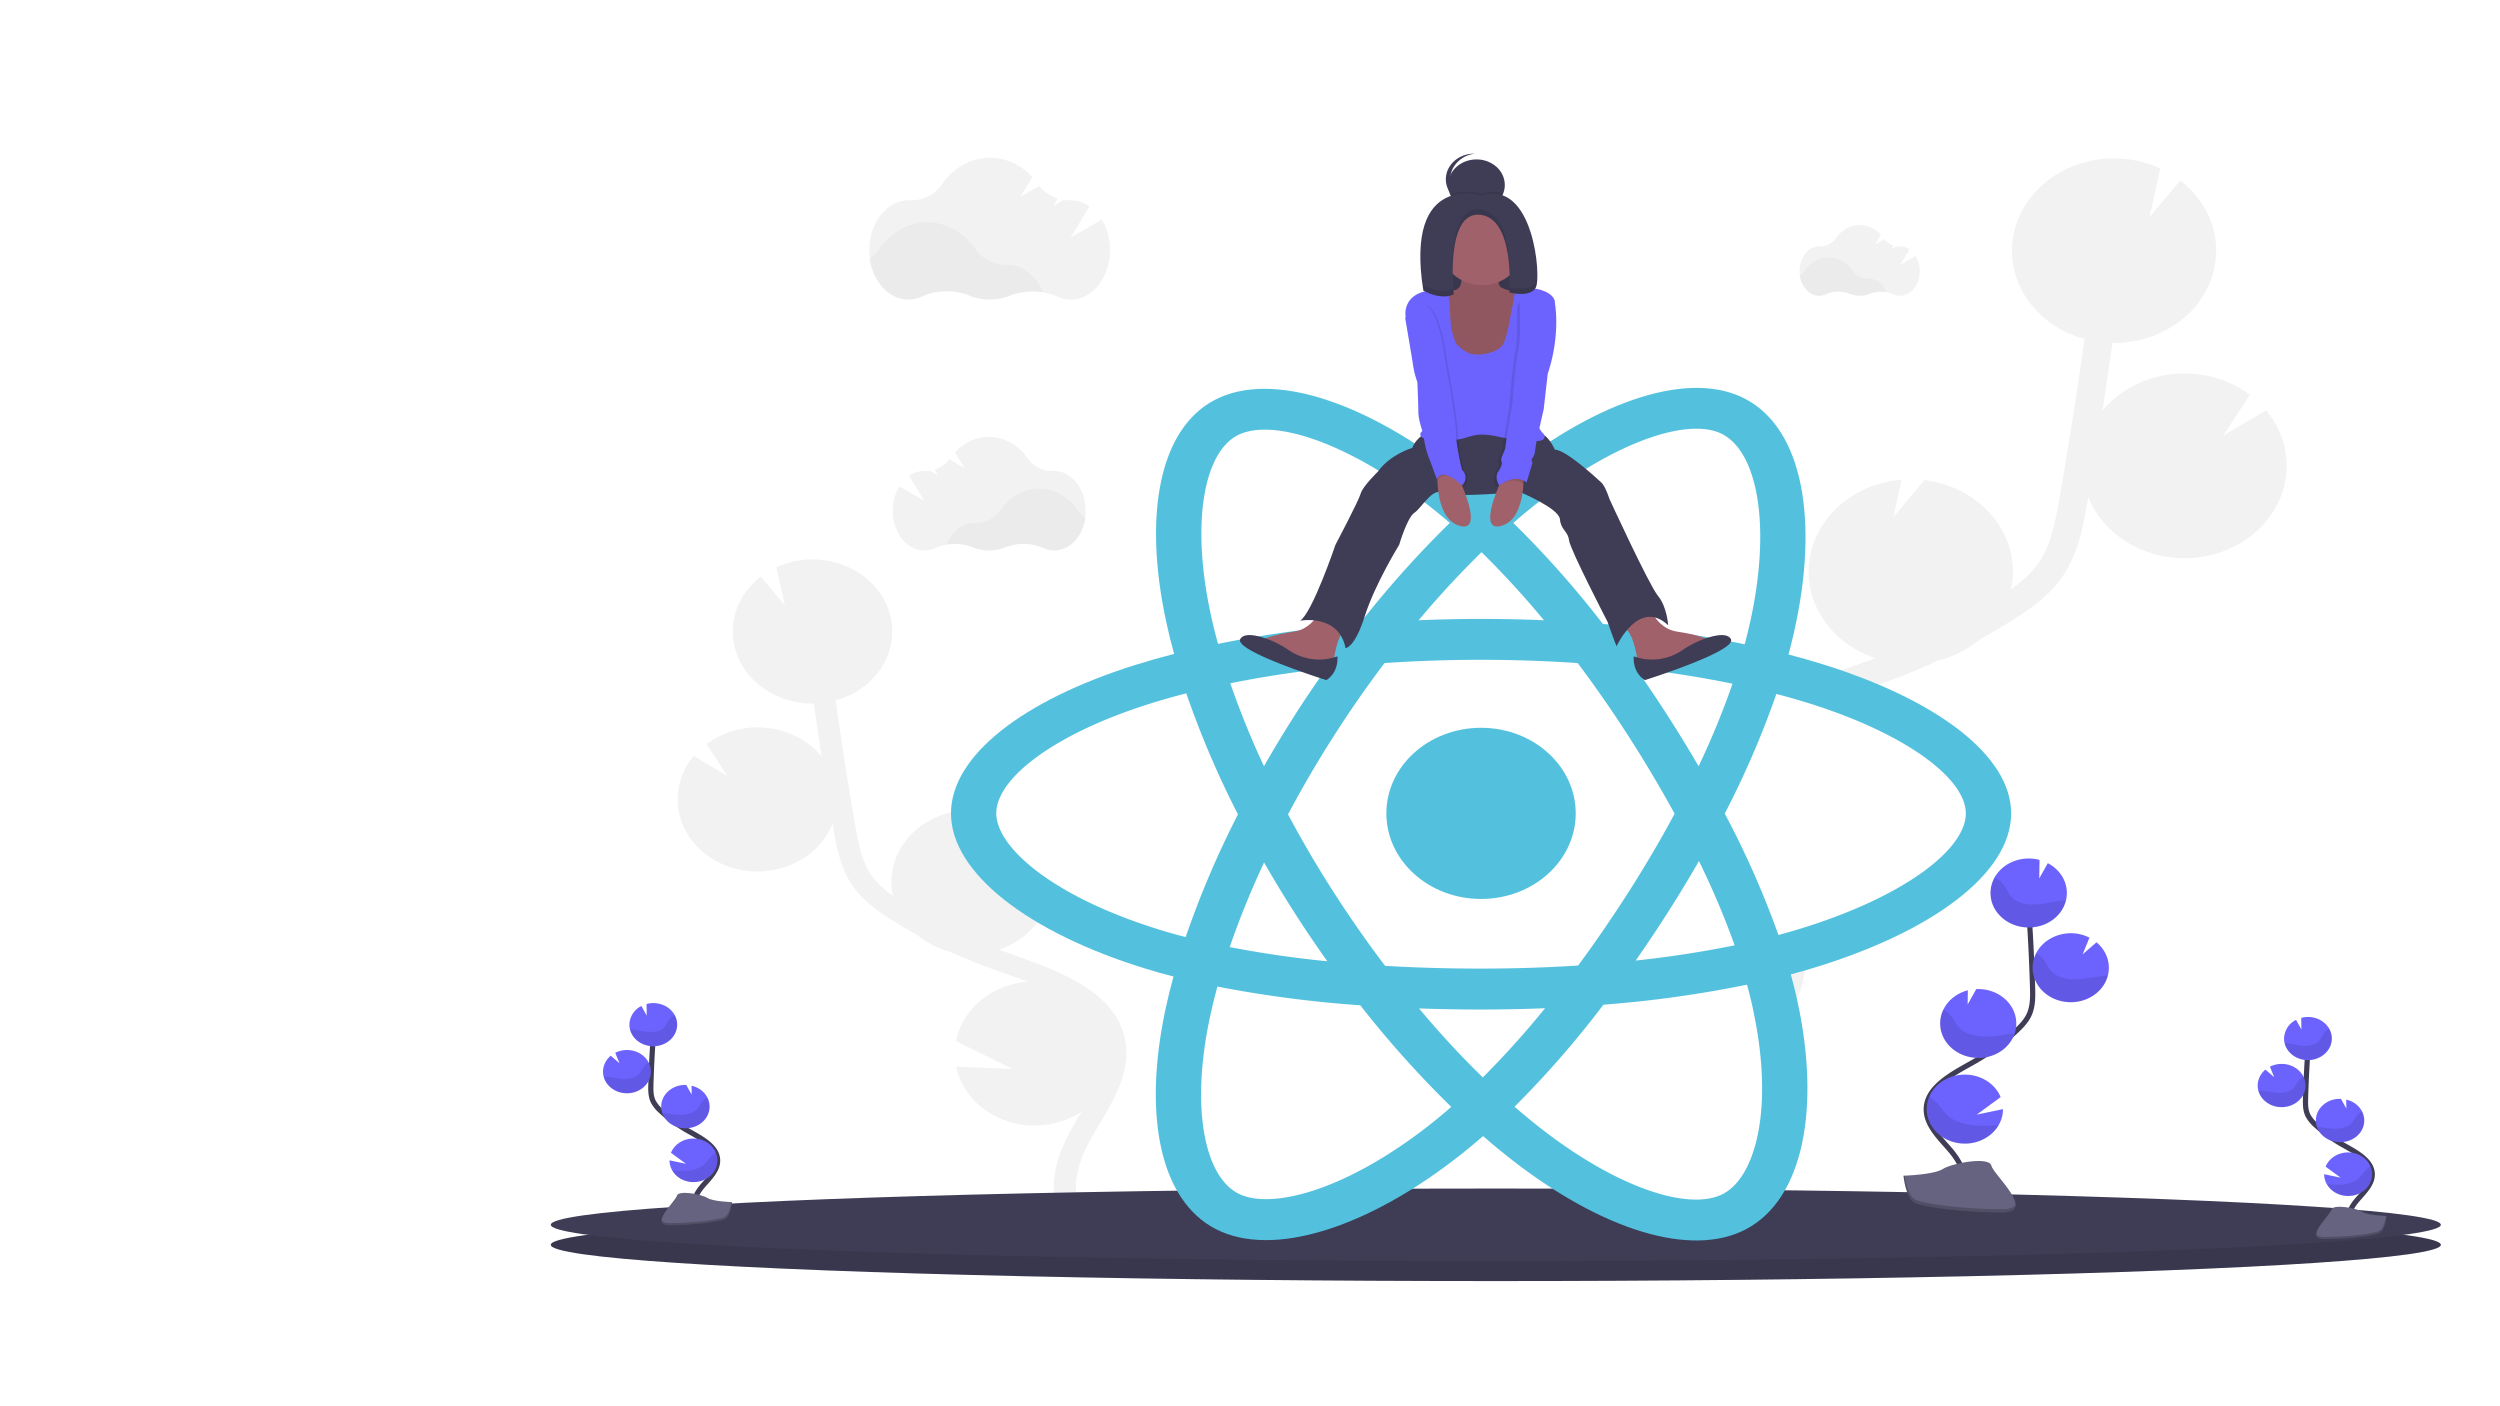 <svg xmlns="http://www.w3.org/2000/svg" xmlns:xlink="http://www.w3.org/1999/xlink" width="1920" height="1080" viewBox="0 0 1920 1080"><rect x="0" y="0" width="1920" height="1080" fill="#333333" stroke="none"/><defs><clipPath id="b"><rect width="1920" height="1080"/></clipPath></defs><g id="a" clip-path="url(#b)"><rect width="1920" height="1080" fill="#fff"/><g transform="translate(423 117.96)"><path d="M840.625,475.572l9.026-3.2c.865-.308,1.716-.639,2.62-.959-34.407-11.452-55.441-42.928-50.643-75.787s34.145-58.324,70.661-61.314L866,362.973l23.87-28.327h.209c42.906,5.332,72.911,41.091,67.024,79.878-.2,1.338-.511,2.641-.786,3.955,7.349-5.246,14.24-11.037,19.4-17.764,10.481-13.666,14.031-30.506,17.647-51.124,7.166-40.833,13.625-82.116,19.442-123.376-36.9-10.063-60.229-42.882-55.023-77.4.327-2.155.786-4.251,1.31-6.324.131-.521.262-1.042.406-1.551.563-2,1.192-3.967,1.926-5.921.118-.32.275-.616.393-.924a40.528,40.528,0,0,1,2.162-4.737c.288-.592.576-1.184.878-1.741.9-1.694,1.86-3.351,2.908-4.962.354-.533.734-1.042,1.087-1.575.812-1.184,1.664-2.369,2.542-3.47.472-.592.93-1.184,1.415-1.765l.354-.462h0c22.953-27.157,64.085-35.626,97.785-20.132l-8.175,37.292,23.581-28c26.034,19.938,34.7,52.865,21.381,81.264h.092c-.223.474-.5.924-.721,1.4-.432.876-.878,1.741-1.31,2.605-.6,1.1-1.31,2.179-1.9,3.245-.5.805-.983,1.611-1.52,2.369-.773,1.184-1.612,2.25-2.45,3.351-.5.639-.956,1.3-1.467,1.93a60.633,60.633,0,0,1-4.271,4.737c-.524.533-1.087,1.018-1.638,1.54-1.061,1.018-2.122,2.025-3.249,2.984-.694.592-1.428,1.184-2.149,1.729-1.035.829-2.1,1.634-3.184,2.368-.773.557-1.559,1.09-2.345,1.611-1.14.746-2.293,1.445-3.459,2.143-.786.462-1.572.924-2.371,1.362-1.31.722-2.686,1.385-4.061,2.037-.694.32-1.31.675-2.083.983-2.07.912-4.193,1.753-6.354,2.5-.406.142-.839.249-1.245.379-1.808.592-3.629,1.184-5.476,1.6-.8.2-1.611.367-2.423.545-1.507.332-3.026.64-4.559.9q-1.31.213-2.712.391c-1.506.2-3.026.355-4.559.474-.9.071-1.795.142-2.712.189-1.651.071-3.314.083-4.978.071a3,3,0,0,0-.327,0q-3.695,26.054-7.756,52.107c12.841-15.67,32.259-25.863,53.68-28.176s42.949,3.459,59.511,15.954L1119.2,300.61l33.027-19.647c12.488,14.94,17.906,33.749,15.066,52.3a64.525,64.525,0,0,1-5.9,18.877c-12.9,26.624-42.481,43.426-74.615,42.381s-60.3-19.724-71.053-47.118c-.3,1.753-.59,3.553-.891,5.282-3.2,18.178-7.166,40.81-21.263,59.213-9.55,12.506-22.7,21.743-35.49,29.867q-12.472,7.935-25.52,15.123a80.992,80.992,0,0,1-32.136,16.272q-20.962,9.7-42.827,17.539l-9.105,3.221c-8.188,2.89-16.572,5.85-24.892,9,1.31.107,2.62.2,3.93.355,33.824,4.2,60.764,27.684,66.631,58.088l-55.43,27.368L894,586.489A67,67,0,0,1,879.036,616.9c-25.983,30.4-74.027,36.569-108.344,13.9l2.751,4.63c1.834,3.055,3.642,6.1,5.4,9.119,24.014,41.141,25.756,76.669,4.913,100.058l-17.031-12.375c20.293-22.761,4.192-58.941-7.206-78.481-1.729-2.961-3.511-5.921-5.24-8.953-15.419-25.852-32.909-55.151-25.9-86.332C738.858,511.455,795.257,491.56,840.625,475.572Z" transform="translate(165.099 -83.839)" fill="#f2f2f2"/><path d="M376.137,650.557l-7.048-2.5c-.681-.237-1.31-.509-2.018-.746,26.861-8.955,43.275-33.535,39.527-59.192s-26.658-45.543-55.17-47.888l4.913,22.383-18.629-22.122h-.17c-33.533,4.139-57,32.076-52.4,62.387.157,1.054.406,2.061.616,3.091a69.927,69.927,0,0,1-15.145-13.891c-8.162-10.658-10.965-23.827-13.8-39.921-5.542-31.892-10.572-64.128-15.092-96.316,28.806-7.872,47.008-33.5,42.931-60.456-.262-1.682-.616-3.316-1.035-4.938l-.314-1.184c-.445-1.563-.93-3.1-1.507-4.595-.092-.249-.21-.486-.314-.722-.511-1.267-1.074-2.511-1.677-3.73-.236-.45-.459-.912-.694-1.362-.707-1.315-1.454-2.605-2.266-3.861-.275-.426-.576-.829-.852-1.184-.642-.924-1.31-1.836-1.991-2.712-.367-.462-.721-.936-1.1-1.386l-.275-.355h0c-17.925-21.2-50.03-27.837-76.365-15.774l6.393,29.133-18.433-21.861c-20.33,15.572-27.1,41.285-16.7,63.464h-.065c.17.367.38.722.563,1.09.341.687.681,1.362,1.048,2.037q.707,1.279,1.494,2.522c.38.639.76,1.267,1.179,1.883.6.888,1.31,1.753,1.913,2.617.393.5.747,1.018,1.153,1.5,1.048,1.279,2.162,2.51,3.328,3.707.406.414.852.793,1.31,1.184.825.793,1.664,1.575,2.542,2.368.537.474,1.114.912,1.677,1.35q1.218.983,2.476,1.883c.6.426,1.218.841,1.834,1.255.891.58,1.795,1.184,2.7,1.67.616.367,1.231.722,1.86,1.066,1.035.568,2.1,1.078,3.17,1.587.55.261,1.074.533,1.624.782,1.625.711,3.275,1.362,4.965,1.942.314.118.655.19.969.3,1.4.462,2.83.888,4.284,1.255.616.154,1.31.284,1.887.414,1.179.26,2.358.509,3.563.711l2.109.308c1.179.154,2.371.272,3.563.367.707.059,1.4.107,2.122.142,1.31.059,2.62.071,3.93.059h.249q2.882,20.393,6.053,40.75c-10.01-12.256-25.169-20.238-41.9-22.062a65.775,65.775,0,0,0-46.5,12.422l15.9,24.443-25.782-15.336a51.287,51.287,0,0,0-11.791,40.845,50.3,50.3,0,0,0,4.625,14.756c10.077,20.792,33.178,33.912,58.273,33.1s47.094-15.4,55.495-36.792c.236,1.362.458,2.747.694,4.121,2.489,14.211,5.594,31.88,16.6,46.281,7.467,9.758,17.738,16.97,27.721,23.318Q294.1,630.365,304.279,636a63.437,63.437,0,0,0,25.1,12.719c10.9,5.045,22.062,9.64,33.46,13.69l7.1,2.522c6.393,2.25,12.944,4.559,19.4,7.023-1.022.083-2.057.154-3.092.284-26.4,3.27-47.44,21.593-52.036,45.322l43.233,21.317-43.154-1.741c3.862,18.7,18.072,34.309,37.637,41.328a66.751,66.751,0,0,0,58.746-6.748c-.72,1.184-1.428,2.369-2.148,3.612-1.428,2.369-2.843,4.737-4.219,7.106-18.747,32.129-20.11,59.888-3.825,78.161l13.271-9.664c-15.852-17.764-3.275-46.032,5.633-61.3,1.31-2.309,2.738-4.642,4.14-6.987,12.04-20.132,25.691-43.071,20.254-67.432C455.646,678.577,411.562,663.086,376.137,650.557Z" transform="translate(-22.939 -35.924)" fill="#f2f2f2"/><ellipse cx="725.786" cy="27.83" rx="725.786" ry="27.83" transform="translate(0 810.237)" fill="#3f3d56"/><ellipse cx="725.786" cy="27.83" rx="725.786" ry="27.83" transform="translate(0 810.237)" opacity="0.1"/><ellipse cx="725.786" cy="27.83" rx="725.786" ry="27.83" transform="translate(0 794.842)" fill="#3f3d56"/><path d="M139.171,793.084c-3.93-6.525.524-14.519,5.607-20.346s11.28-11.842,11.149-19.291c-.183-10.659-12.708-16.947-22.7-22.6a109.859,109.859,0,0,1-20.385-14.815,27.649,27.649,0,0,1-6.262-7.579c-2.07-4.168-2-8.906-1.873-13.477q.655-22.809,2.489-45.57" transform="translate(-27.814 19.687)" fill="none" stroke="#3f3d56" stroke-miterlimit="10" stroke-width="4"/><path d="M92.114,651.165a16.45,16.45,0,0,1,9.171-13.607l4.114,7.354-.118-8.906a19.974,19.974,0,0,1,6.053-.663c10.107.447,17.9,8.209,17.425,17.346s-9.055,16.2-19.164,15.776-17.93-8.162-17.48-17.3Z" transform="translate(-31.706 17.092)" fill="#6c63ff"/><path d="M117.621,747.483c3.758,6.762,12.1,10.365,20.285,8.758s14.119-8.017,14.433-15.579a14.951,14.951,0,0,0-1.192-6.738c-2.7-6.5-9.595-10.794-17.276-10.754s-14.523,4.4-17.139,10.931l11.489,8.444-12.629-2.653a15.187,15.187,0,0,0,2.031,7.591Z" transform="translate(-24.421 33.278)" fill="#6c63ff"/><path d="M128.208,721.619c9.5.649,17.966-5.382,19.489-13.882s-4.406-16.639-13.646-18.733l.092,6.857-4.166-7.449h0c-10.148-.428-18.758,6.66-19.232,15.834s7.368,16.956,17.516,17.385Z" transform="translate(-25.93 26.87)" fill="#6c63ff"/><path d="M94.148,698.943c10.13.431,18.728-6.641,19.206-15.8s-7.347-16.93-17.476-17.361a19.758,19.758,0,0,0-9.852,2.108l3.249,8.053-6.695-5.8a15.974,15.974,0,0,0-5.935,11.476,14.327,14.327,0,0,0,.472,4.559C79,693.4,85.951,698.61,94.148,698.942Z" transform="translate(-36.505 22.7)" fill="#6c63ff"/><path d="M94.493,654.178c4.245.426,8.371,1.622,12.629,1.859s8.935-.687,11.634-3.671c1.454-1.622,2.175-3.66,3.393-5.412a12.76,12.76,0,0,1,4.638-3.944,15.3,15.3,0,0,1-2.18,17.463,19.443,19.443,0,0,1-18.32,5.882c-6.848-1.367-12.235-6.144-13.877-12.307C93.1,654.071,93.8,654.119,94.493,654.178Z" transform="translate(-31.609 18.508)" opacity="0.1"/><path d="M94.022,697.465a19.023,19.023,0,0,0,16.184-7.354,15.23,15.23,0,0,0,1.305-16.331,13.049,13.049,0,0,0-3.694,3.351c-1.31,1.788-2.109,3.849-3.642,5.495-2.869,3.044-7.756,4.038-12.2,3.849s-8.725-1.315-13.1-1.682c-.616,0-1.231-.095-1.847-.106,1.87,7.213,8.806,12.429,16.992,12.778Z" transform="translate(-36.378 24.178)" opacity="0.1"/><path d="M128.02,720.091a19.045,19.045,0,0,0,16.1-7.219,15.236,15.236,0,0,0,1.551-16.182,14.362,14.362,0,0,0-3.93,3.375c-1.428,1.824-2.319,3.92-3.93,5.6-3.092,3.127-8.306,4.228-13.009,4.121s-8.935-1.1-13.468-1.409C113.6,715.078,120.278,719.767,128.02,720.091Z" transform="translate(-25.742 28.399)" opacity="0.1"/><path d="M117.14,745.81c3.758,6.762,12.1,10.365,20.285,8.758s14.119-8.018,14.433-15.579a14.953,14.953,0,0,0-1.192-6.739,17.877,17.877,0,0,0-4.035,3.245c-1.756,1.93-2.9,4.109-4.926,5.921-3.76,3.34-9.826,4.737-15.223,4.844a90.315,90.315,0,0,1-9.341-.45Z" transform="translate(-23.941 34.951)" opacity="0.1"/><path d="M164.973,765.493s-14.516-.4-18.878-3.221-22.271-6.182-23.411-1.658-21.813,22.5-5.424,22.572,38.071-2.368,42.434-4.737S164.973,765.493,164.973,765.493Z" transform="translate(-25.855 39.769)" fill="#656380"/><path d="M116.946,780.515c16.389.118,38.071-2.368,42.447-4.737,3.314-1.824,4.638-8.4,5.083-11.428h.485s-.917,10.576-5.24,13.027-26.058,4.832-42.434,4.737c-4.729,0-6.367-1.551-6.275-3.813C111.627,779.639,113.435,780.515,116.946,780.515Z" transform="translate(-25.842 40.866)" opacity="0.2"/><path d="M1109.172,802.084c-3.93-6.526.524-14.519,5.607-20.346s11.28-11.843,11.149-19.292c-.184-10.658-12.708-16.947-22.7-22.6a109.837,109.837,0,0,1-20.385-14.815,27.657,27.657,0,0,1-6.262-7.579c-2.07-4.169-2-8.906-1.874-13.477q.642-22.809,2.489-45.57" transform="translate(272.966 21.346)" fill="none" stroke="#3f3d56" stroke-miterlimit="10" stroke-width="4"/><path d="M1062.118,660.165a16.451,16.451,0,0,1,9.171-13.607l4.113,7.354-.118-8.906a19.983,19.983,0,0,1,6.053-.663c10.105.453,17.9,8.218,17.412,17.353s-9.061,16.19-19.167,15.768-17.926-8.163-17.476-17.3Z" transform="translate(269.07 18.75)" fill="#6c63ff"/><path d="M1087.62,756.483c3.759,6.762,12.1,10.365,20.285,8.758s14.119-8.017,14.433-15.579a14.954,14.954,0,0,0-1.192-6.738c-2.7-6.5-9.595-10.793-17.277-10.754s-14.522,4.4-17.139,10.932l11.49,8.443-12.629-2.653A15.183,15.183,0,0,0,1087.62,756.483Z" transform="translate(276.358 34.936)" fill="#6c63ff"/><path d="M1098.208,730.619c9.5.649,17.966-5.382,19.488-13.882s-4.406-16.639-13.645-18.732l.092,6.857-4.166-7.449h0c-10.148-.428-18.758,6.66-19.233,15.834s7.368,16.956,17.516,17.385Z" transform="translate(274.85 28.529)" fill="#6c63ff"/><path d="M1064.148,707.942c10.13.432,18.729-6.641,19.206-15.8s-7.347-16.929-17.476-17.361a19.76,19.76,0,0,0-9.852,2.108l3.249,8.053-6.694-5.8a15.973,15.973,0,0,0-5.935,11.475,14.312,14.312,0,0,0,.472,4.559C1049,702.4,1055.952,707.61,1064.148,707.942Z" transform="translate(264.275 24.359)" fill="#6c63ff"/><path d="M1064.493,663.178c4.245.426,8.371,1.622,12.629,1.859s8.934-.687,11.634-3.671c1.454-1.622,2.175-3.659,3.393-5.412a12.759,12.759,0,0,1,4.638-3.944,15.3,15.3,0,0,1-2.18,17.463,19.443,19.443,0,0,1-18.32,5.882c-6.848-1.367-12.235-6.144-13.877-12.307C1063.1,663.071,1063.8,663.118,1064.493,663.178Z" transform="translate(269.171 20.166)" opacity="0.1"/><path d="M1064.022,706.465a19.022,19.022,0,0,0,16.184-7.354,15.229,15.229,0,0,0,1.306-16.331,13.047,13.047,0,0,0-3.694,3.351c-1.31,1.788-2.109,3.849-3.642,5.5-2.869,3.044-7.756,4.038-12.2,3.849s-8.725-1.315-13.1-1.682c-.615,0-1.231-.095-1.847-.107C1048.9,700.9,1055.836,706.115,1064.022,706.465Z" transform="translate(264.402 25.836)" opacity="0.1"/><path d="M1098.021,729.091a19.046,19.046,0,0,0,16.1-7.219,15.236,15.236,0,0,0,1.551-16.182,14.369,14.369,0,0,0-3.93,3.375c-1.427,1.824-2.319,3.92-3.93,5.6-3.092,3.126-8.306,4.228-13.009,4.121s-8.934-1.1-13.468-1.409C1083.6,724.078,1090.278,728.767,1098.021,729.091Z" transform="translate(275.038 30.057)" opacity="0.1"/><path d="M1087.14,754.81c3.759,6.762,12.1,10.365,20.285,8.758s14.118-8.017,14.433-15.579a14.953,14.953,0,0,0-1.192-6.738,17.883,17.883,0,0,0-4.035,3.245c-1.755,1.93-2.9,4.109-4.926,5.921-3.76,3.339-9.826,4.737-15.223,4.844A90.318,90.318,0,0,1,1087.14,754.81Z" transform="translate(276.839 36.609)" opacity="0.1"/><path d="M1134.973,774.493s-14.516-.4-18.879-3.221-22.271-6.182-23.411-1.658-21.813,22.5-5.424,22.572,38.071-2.369,42.433-4.737S1134.973,774.493,1134.973,774.493Z" transform="translate(274.925 41.428)" fill="#656380"/><path d="M1086.946,789.515c16.389.118,38.071-2.368,42.447-4.737,3.315-1.824,4.638-8.4,5.083-11.428h.485s-.917,10.576-5.241,13.027-26.057,4.832-42.433,4.737c-4.73,0-6.367-1.551-6.276-3.813C1081.627,788.639,1083.435,789.515,1086.946,789.515Z" transform="translate(274.937 42.524)" opacity="0.2"/><path d="M950.01,448.58q-13-4.026-26.2-7.461,2.175-8.041,4.048-16.165c19.835-87.055,6.865-157.186-37.429-180.267-42.473-22.146-111.933.947-182.1,56.122Q697.95,309,688.059,317.625q-6.642-5.744-13.494-11.262c-73.509-59.012-147.149-83.869-191.456-60.717-42.434,22.2-55.023,88.132-37.141,170.639q2.62,12.257,6.013,24.372c-10.415,2.676-20.49,5.531-30.132,8.574-86.19,27.108-141.24,69.741-141.24,113.9,0,45.606,59.1,91.353,148.878,119.089q10.926,3.351,22.009,6.229-3.59,13.027-6.393,26.267c-17.031,81.074-3.721,145.45,38.595,167.513,43.717,22.809,117.082-.64,188.508-57.081,5.646-4.465,11.306-9.2,17.031-14.152q10.717,9.344,22,18.143c69.2,53.824,137.559,75.567,179.822,53.434,43.665-22.844,57.853-92,39.433-176.134q-2.1-9.64-4.887-19.67,7.743-2.061,15.145-4.275c93.33-27.948,154.066-73.14,154.066-119.361,0-44.327-56.831-87.185-144.764-114.553Z" transform="translate(26.748 -56.421)" fill="#53c1de"/><path d="M921.536,647.771c-4.454,1.338-9.013,2.617-13.677,3.873a696.52,696.52,0,0,0-41.228-93.236,696.9,696.9,0,0,0,39.63-91.875c8.319,2.179,16.415,4.476,24.2,6.9,75.343,23.436,121.3,58.1,121.3,84.816C1051.759,586.675,1002.12,623.636,921.536,647.771ZM888.1,707.67c8.149,37.2,9.3,70.83,3.93,97.109-4.847,23.626-14.594,39.376-26.647,45.689-25.664,13.418-80.531-4.026-139.707-50.059Q715.5,792.487,705.2,783.534a755.974,755.974,0,0,0,68.242-78.327,892.923,892.923,0,0,0,110.27-15.4q2.489,9.1,4.415,17.764Zm-338.158,140.5c-25.075,8.006-45.041,8.231-57.107,1.942-25.677-13.394-36.355-65.134-21.787-134.413q2.62-12.281,5.935-24.431a901.683,901.683,0,0,0,109.72,14.365A784.391,784.391,0,0,0,656.6,783.676q-7.585,6.644-15.511,12.92c-31.586,24.964-63.251,42.633-91.142,51.574ZM432.509,647.593C392.8,635.324,360.022,619.384,337.541,602c-20.188-15.632-30.381-31.158-30.381-43.746,0-26.8,44.2-60.989,117.907-84.212q13.887-4.37,28.023-7.97a712.027,712.027,0,0,0,39.682,92.94,722.206,722.206,0,0,0-40.167,94.267Q442.465,650.66,432.509,647.593Zm39.368-242.228c-15.3-70.688-5.149-124.015,20.424-137.374,27.237-14.211,87.461,6.063,150.948,57.022,4.061,3.257,8.136,6.667,12.21,10.185a772.953,772.953,0,0,0-69.342,77.592,933.467,933.467,0,0,0-108.645,15.265q-3.131-11.274-5.594-22.678Zm351.246,78.386q-11.935-18.64-24.747-36.807c25.979,2.972,50.858,6.9,74.229,11.736a630.335,630.335,0,0,1-26.058,63.37q-11.28-19.363-23.424-38.3ZM679.852,357.663a694.586,694.586,0,0,1,47.91,52.273q-48.093-2.049-96.226,0a711.475,711.475,0,0,1,48.316-52.261Zm-144.109,126.3q-11.987,18.794-22.992,38.062a651.249,651.249,0,0,1-25.861-63.677c23.228-4.737,48-8.538,73.81-11.464q-13,18.285-24.983,37.079Zm25.691,187.882q-37.786-3.708-75-10.907a663.59,663.59,0,0,1,26.4-64.969q11.044,19.292,23.071,38.086,12.236,19.173,25.507,37.789Zm119.4,89.21a696.651,696.651,0,0,1-48.984-53q23.385.841,47.635.841,24.892,0,49.141-.995a686.139,686.139,0,0,1-47.818,53.15Zm165.974-166.21a628.632,628.632,0,0,1,27.407,64.731q-37.627,7.653-75.985,11.712,12.9-18.51,25-37.458Q835.516,614.576,846.809,594.846ZM793.1,618.129q-18.5,29.038-39.054,56.963c-24.158,1.563-49.115,2.368-74.557,2.368s-49.98-.711-73.718-2.108q-21.079-27.83-39.813-57.045T531.223,559q16.075-30.234,34.625-59.331h0q18.525-29.085,39.473-56.844c24.223-1.658,49.036-2.522,74.138-2.522s50.071.876,74.268,2.534q20.712,27.676,39.3,56.619t35.1,59.059q-16.311,30.341-34.992,59.568Zm71.753-351.085c27.263,14.211,37.861,71.529,20.739,146.694q-1.69,7.331-3.668,14.626a915.012,915.012,0,0,0-108.855-15.549,758.992,758.992,0,0,0-68.819-77.64q9.171-7.982,18.721-15.526C783.074,272.362,839.25,253.7,864.849,267.044Z" transform="translate(34.981 -51.541)" fill="#fff"/><path d="M608.55,456.79c40.156,0,72.71,29.427,72.71,65.726s-32.553,65.726-72.71,65.726-72.71-29.427-72.71-65.726,32.563-65.739,72.723-65.726" transform="translate(105.891 -15.804)" fill="#53c1de"/><path d="M615.555,107.869c0,10.857-9.737,19.659-21.747,19.659s-21.747-8.8-21.747-19.659S581.8,88.21,593.807,88.21a22.872,22.872,0,0,1,15.409,5.73A18.653,18.653,0,0,1,615.555,107.869Z" transform="translate(117.122 -83.717)" fill="#3f3d56"/><path d="M576.855,113.524a18.026,18.026,0,0,1-.353-18.458,21.835,21.835,0,0,1,16.716-10.6c-8.168-.259-15.807,3.644-19.774,10.1a18.073,18.073,0,0,0,.968,20.514c4.561,6.13,12.54,9.432,20.654,8.545A22.131,22.131,0,0,1,576.855,113.524Z" transform="translate(116.703 -84.41)" fill="#3f3d56"/><rect width="58.259" height="82.152" transform="translate(683.745 51.531)" fill="#3f3d56"/><rect width="58.259" height="82.152" transform="translate(683.745 51.531)" opacity="0.1"/><path d="M508.138,379.61s-6.223,15.455-20.961,17.562-23.306,5.613-23.306,5.613l34.953,20.357,18.643-2.108s2.332-21.767,10.1-26.681S508.138,379.61,508.138,379.61Z" transform="translate(83.574 -30.025)" fill="#a0616a"/><path d="M695.269,379.61s6.223,15.455,20.961,17.562,23.306,5.613,23.306,5.613l-34.953,20.357-18.643-2.108s-2.332-21.767-10.1-26.681S695.269,379.61,695.269,379.61Z" transform="translate(148.87 -30.025)" fill="#a0616a"/><path d="M583.834,264.59s-9.315,4.216-12.419,12.648c0,0-17.031,4.915-26.411,18.249,0,0-11.66,11.239-13.206,16.852s-19.363,39.317-19.363,39.317-17.87,52.664-27.184,58.277c0,0,29.516-5.613,34.953,21.068,0,0,6.983,0,14.752-24.573s26.411-54.772,26.411-54.772,6.21-21.056,11.647-24.573,13.979-19.659,21.747-15.4,59.032-.71,59.032-.71,30.263,12.6,31.023,21.021,6.21,9.131,6.983,16.153,29.516,62.481,29.516,62.481,5.437,15.4,7,18.948c0,0,17.031-37.209,39.617-16.142,0,0-.786-14.045-7.769-22.5s-37.285-74.419-37.285-74.419-3.105-9.829-6.21-12.636-27.2-25.284-35.739-25.284c0,0-4.651-10.528-10.087-11.937Z" transform="translate(90.204 -51.218)" fill="#3f3d56"/><path d="M524.857,412.978a41.184,41.184,0,0,1-36.97-4.488,76.083,76.083,0,0,0-16.494-8.645c-8.241-3.008-18.092-5.234-21.092-.2-5.437,9.131,66.015,31.6,66.015,31.6S525.643,426.325,524.857,412.978Z" transform="translate(79.275 -26.883)" fill="#3f3d56"/><path d="M680.871,412.978a41.184,41.184,0,0,0,36.97-4.488,76.092,76.092,0,0,1,16.494-8.645c8.241-3.008,18.092-5.234,21.092-.2,5.437,9.131-66.015,31.6-66.015,31.6S680.085,426.325,680.871,412.978Z" transform="translate(150.848 -26.883)" fill="#3f3d56"/><path d="M585.038,168.265c-.288,2.44-1.179,5.08-3.485,6.371-1.887,1.066-4.271.983-6.446,1.386a14.659,14.659,0,0,0-10.245,8.017,18.875,18.875,0,0,0-.983,12.494,43.172,43.172,0,0,0,1.992,5.992c2.28,5.827,5.031,11.606,9.288,16.449a74.715,74.715,0,0,0,12.184,10.386c2.764,2.037,5.62,4.109,9.027,5.069a31.346,31.346,0,0,0,7.074.853c2.948.118,6.092.2,8.647-1.125,3.93-2.049,5.1-6.573,7.232-10.208,1.808-3.079,4.507-5.7,6.2-8.835a32.483,32.483,0,0,0,2.62-7.721l3.629-14.566c1.31-5.294,2.515-11.262-.773-15.8a2.843,2.843,0,0,0-.969-.912,4.019,4.019,0,0,0-1.991-.178,23.42,23.42,0,0,1-11.987-2.475,5.111,5.111,0,0,1-1.507-1.066,5.233,5.233,0,0,1-.917-2.511,24.39,24.39,0,0,0-1.677-5.27,3.539,3.539,0,0,0-1.14-1.587,4.432,4.432,0,0,0-1.847-.557,165.38,165.38,0,0,0-16.939-1.6c-1.86-.083-4.664-.758-5.948.734S585.2,166.488,585.038,168.265Z" transform="translate(114.389 -70.369)" fill="#a0616a"/><path d="M585.038,168.265c-.288,2.44-1.179,5.08-3.485,6.371-1.887,1.066-4.271.983-6.446,1.386a14.659,14.659,0,0,0-10.245,8.017,18.875,18.875,0,0,0-.983,12.494,43.172,43.172,0,0,0,1.992,5.992c2.28,5.827,5.031,11.606,9.288,16.449a74.715,74.715,0,0,0,12.184,10.386c2.764,2.037,5.62,4.109,9.027,5.069a31.346,31.346,0,0,0,7.074.853c2.948.118,6.092.2,8.647-1.125,3.93-2.049,5.1-6.573,7.232-10.208,1.808-3.079,4.507-5.7,6.2-8.835a32.483,32.483,0,0,0,2.62-7.721l3.629-14.566c1.31-5.294,2.515-11.262-.773-15.8a2.843,2.843,0,0,0-.969-.912,4.019,4.019,0,0,0-1.991-.178,23.42,23.42,0,0,1-11.987-2.475,5.111,5.111,0,0,1-1.507-1.066,5.233,5.233,0,0,1-.917-2.511,24.39,24.39,0,0,0-1.677-5.27,3.539,3.539,0,0,0-1.14-1.587,4.432,4.432,0,0,0-1.847-.557,165.38,165.38,0,0,0-16.939-1.6c-1.86-.083-4.664-.758-5.948.734S585.2,166.488,585.038,168.265Z" transform="translate(114.389 -70.369)" opacity="0.1"/><path d="M579.555,174.619a38.74,38.74,0,0,0-9.341-1.326c-7.494-.166-15.511,2.167-19.835,7.7a16.76,16.76,0,0,0-3,13.583,26.928,26.928,0,0,0,6.813,12.624,38.579,38.579,0,0,1,5.24,6.206c2.07,3.553,2.136,7.8,2.7,11.843,1.31,9.616,5.843,18.652,7.638,28.209s.249,20.63-8.1,26.7c-1.4,1.018-3.1,2.1-3.223,3.719-.183,2.594,3.551,3.695,6.419,3.944,8.581.734,17.385,1.457,25.717-.545,3.446-.829,6.773-2.12,10.284-2.712,8.908-1.5,17.869,1.587,26.791,3.067a131.032,131.032,0,0,0,19.533,1.433,11.43,11.43,0,0,0,4.494-.533,3.255,3.255,0,0,0,2.279-3.245,5.549,5.549,0,0,0-1.546-2.368c-4.507-5.033-5.882-11.724-7.113-18.107l-4.127-21.447c-2.214-11.464-4.271-23.922,1.729-34.213,4.31-7.4,12.262-12.612,16.808-19.9a10.793,10.793,0,0,0,2.031-7.437c-.681-3.659-4.337-6.277-8.083-7.8a33.4,33.4,0,0,0-22.822-.758c.131,5.128-1.31,10.315-2.24,15.4l-1.585,8.29a96.637,96.637,0,0,1-3.55,14.448,14.68,14.68,0,0,1-2.843,5.234,15,15,0,0,1-5.018,3.3,32.564,32.564,0,0,1-13.284,2.748,19.476,19.476,0,0,1-5.869-.817,25.051,25.051,0,0,1-8.083-5.14,12.533,12.533,0,0,1-2.135-2.1,11.164,11.164,0,0,1-1.454-3.162,60.535,60.535,0,0,1-2.5-8.858c-.393-2.3-.524-4.63-.708-6.952C581.062,188.794,581.062,181.215,579.555,174.619Z" transform="translate(109.352 -68.351)" fill="#6c63ff"/><path d="M565.883,288.9s-3.1,37.221,16.31,43.533,2.332-30.9,2.332-30.9L578.3,290.309Z" transform="translate(115.15 -46.739)" fill="#a0616a"/><path d="M622.287,288.9s3.1,37.221-16.31,43.533-2.332-30.9-2.332-30.9l6.223-11.227Z" transform="translate(124.762 -46.739)" fill="#a0616a"/><path d="M554.26,184.335l-6.21,9.131s5.437,31.6,6.21,37.209a67.8,67.8,0,0,0,3.118,11.937s.773,16.852.773,23.176,3.93,16.852,3.93,16.852a70.358,70.358,0,0,0,3.93,17.551c3.1,7.721,6.21,16.852,6.21,16.852s3.93-9.829,19.416,4.915a7.934,7.934,0,0,0,0-11.937s-4.651-18.948-4.651-28.789-8.555-56.844-8.555-56.844S572.876,170.953,554.26,184.335Z" transform="translate(109.677 -66.402)" opacity="0.1"/><path d="M553.08,183.7l-6.21,9.131s5.437,31.6,6.21,37.209a67.4,67.4,0,0,0,3.131,11.937s.773,16.852.773,23.164S560.914,282,560.914,282a70.037,70.037,0,0,0,3.93,17.551c3.1,7.733,6.223,16.852,6.223,16.852s3.93-9.829,19.416,4.915a7.933,7.933,0,0,0,0-11.925s-4.664-18.948-4.664-28.789-8.542-56.844-8.542-56.844S571.722,170.357,553.08,183.7Z" transform="translate(109.311 -66.517)" fill="#6c63ff"/><path d="M639.545,179.842l3.93,4.18s4.572,23.9-5.529,54.1l-3.1,27.38s-5.437,23.176-6.21,28.789-.773,6.312-2.332,8.42a2.518,2.518,0,0,0,0,3.553l-4.664,15.4s-6.983-7.721-20.961,2.108c0,0-3.93-5.613-.786-10.528s3.1-7.023,2.332-8.432,3.105-8.42,3.105-9.829,5.476-33.68,5.476-33.68,2.332-31.6,4.664-42.124c1.428-6.478,1.4-20.914,1.153-31.075-.249-10.587,13.926-16.319,22.271-8.882A8.211,8.211,0,0,1,639.545,179.842Z" transform="translate(125.373 -67.57)" opacity="0.1"/><path d="M641.318,178.857l3.93,4.18s4.572,23.91-5.528,54.1l-3.105,27.38s-5.437,23.176-6.21,28.789-.786,6.324-2.332,8.432a2.508,2.508,0,0,0,0,3.553l-4.638,15.443s-6.983-7.733-20.961,2.1c0,0-3.93-5.613-.773-10.528s3.1-7.023,2.332-8.42,3.1-8.432,3.1-9.829,5.437-33.7,5.437-33.7,2.332-31.6,4.664-42.136.773-42.124.773-42.124S630.444,168.365,641.318,178.857Z" transform="translate(125.932 -68.03)" fill="#6c63ff"/><ellipse cx="31.075" cy="28.091" rx="31.075" ry="28.091" transform="translate(684.125 44.864)" fill="#a0616a"/><path d="M613.931,110.655c-3.059,7.718-11.1,12.91-20.166,13.026S576.5,118.814,573.2,111.176c12.132-4.417,24.525-.486,24.525-.486C603.922,108.725,609.293,108.9,613.931,110.655Z" transform="translate(117.476 -79.872)" opacity="0.1"/><path d="M603.135,111.881S543.33,92.933,558.095,184.9c0,0,13.206,7.721,23.293,2.807,0,0-6.983-63.891,20.2-61.084s22.52,59.686,22.52,59.686,15.537,4.2,20.2-3.553S642.752,99.292,603.135,111.881Z" transform="translate(112.065 -79.653)" fill="#3f3d56"/><path d="M595.706,120.534c-18.656-1.918-21.223,27.558-20.961,46.245.223-18.581,3.681-43.817,20.961-42.029,19.4,2,22.586,31.572,22.808,48.318C618.737,157.7,616.877,122.725,595.706,120.534Z" transform="translate(117.949 -77.778)" opacity="0.1"/><path d="M558.09,173.513a171.1,171.1,0,0,1-2.319-24.313,163.18,163.18,0,0,0,2.319,28.529s13.206,7.721,23.293,2.807c0,0-.157-1.516-.341-4.062C570.994,181.057,558.09,173.513,558.09,173.513Z" transform="translate(112.07 -72.479)" opacity="0.1"/><path d="M628.131,169.231c-4.349,7.2-18.119,4.038-19.979,3.553-.092,2.605-.223,4.169-.223,4.169s15.537,4.2,20.2-3.553c.956-1.587,1.454-6.075,1.31-12.079C629.311,165.169,628.852,168.047,628.131,169.231Z" transform="translate(128.245 -70.246)" opacity="0.1"/><path d="M879.053,793c6.21-10.4-.839-23.14-8.935-32.413s-17.987-18.948-17.778-30.791c.3-16.994,20.241-27.013,36.185-36.025A174.632,174.632,0,0,0,921,670.172c3.93-3.612,7.69-7.473,9.983-12.091,3.3-6.632,3.21-14.211,3-21.459q-1.035-36.369-3.93-72.642" transform="translate(204.031 3.946)" fill="none" stroke="#3f3d56" stroke-miterlimit="10" stroke-width="4"/><path d="M948.609,566.832c-.455-9.014-5.968-17.2-14.62-21.7l-6.55,11.724.2-14.211c-12.227-3.27-25.389.982-32.555,10.515a24.471,24.471,0,0,0,1.177,31.232c7.866,9.071,21.318,12.5,33.271,8.489s19.662-14.553,19.069-26.066Z" transform="translate(215.714 -0.185)" fill="#6c63ff"/><path d="M907.96,720.294c-6.335,11.136-20.433,16.738-33.792,13.429s-22.329-14.625-21.5-27.125S863.9,683.834,877.6,681.993s26.957,5.245,31.773,16.985l-18.341,13.465,20.136-4.228A24.323,24.323,0,0,1,907.96,720.294Z" transform="translate(204.117 25.637)" fill="#6c63ff"/><path d="M891.041,679.09c-14.839.568-27.8-8.987-30.172-22.24s6.6-26.014,20.883-29.7l-.157,10.919,6.629-11.843h.078c16.168-.684,29.888,10.609,30.644,25.225s-11.738,27.017-27.905,27.7Z" transform="translate(206.559 15.41)" fill="#6c63ff"/><path d="M945.371,642.969c-12.428.526-23.87-6.1-28.537-16.525s-1.543-22.379,7.793-29.815a31.786,31.786,0,0,1,33.7-3.233l-5.241,12.826,10.651-9.237c8.72,7.23,11.774,18.491,7.743,28.547s-14.356,16.934-26.175,17.437Z" transform="translate(223.366 8.743)" fill="#6c63ff"/><path d="M944.674,571.639c-6.773.675-13.35,2.582-20.136,2.961s-14.241-1.09-18.525-5.921c-2.319-2.57-3.472-5.815-5.424-8.621a20.255,20.255,0,0,0-7.376-6.277,24.432,24.432,0,0,0,3.023,28.315c7,8.107,18.566,11.817,29.656,9.515s19.7-10.2,22.095-20.256C946.875,571.461,945.775,571.532,944.674,571.639Z" transform="translate(215.718 2.067)" opacity="0.1"/><path d="M945.371,640.61c-10.273.426-20.042-4.042-25.748-11.776a24.356,24.356,0,0,1-2.131-26.013,20.537,20.537,0,0,1,5.9,5.341c2.083,2.842,3.354,6.135,5.8,8.752,4.559,4.844,12.367,6.43,19.442,6.146s13.887-2.108,20.961-2.7c.982-.071,1.965-.13,2.961-.154-3,11.53-14.1,19.861-27.185,20.4Z" transform="translate(223.367 11.103)" opacity="0.1"/><path d="M891.071,676.662c-10.168.43-19.854-3.941-25.586-11.544a24.345,24.345,0,0,1-2.528-25.748,22.506,22.506,0,0,1,6.2,5.388c2.279,2.9,3.695,6.241,6.367,8.929,4.939,4.974,13.245,6.727,20.739,6.561,7.258-.142,14.241-1.753,21.459-2.25C914.082,668.679,903.42,676.147,891.071,676.662Z" transform="translate(206.53 17.837)" opacity="0.1"/><path d="M907.992,717.66c-7.055,12.645-23.865,18.038-38.16,12.242s-21.019-20.73-15.265-33.9A28.428,28.428,0,0,1,861,701.187c2.791,3.067,4.625,6.549,7.86,9.4,5.987,5.317,15.656,7.508,24.263,7.709A140.645,140.645,0,0,0,907.992,717.66Z" transform="translate(204.085 28.272)" opacity="0.1"/><path d="M839,749.017s23.123-.639,30.132-5.128,35.582-9.841,37.311-2.653,34.757,35.788,8.647,35.978-60.67-3.671-67.627-7.508S839,749.017,839,749.017Z" transform="translate(199.895 35.96)" fill="#656380"/><path d="M915.509,773c-26.11.189-60.67-3.683-67.627-7.508-5.24-2.925-7.4-13.382-8.109-18.214H839s1.468,16.864,8.424,20.689,41.517,7.7,67.627,7.508c7.533,0,10.14-2.475,10-6.063C924,771.557,921.129,772.907,915.509,773Z" transform="translate(199.895 37.72)" opacity="0.2"/><path d="M411.249,134.672l-23.909,13.7,14.516-23.863a25.174,25.174,0,0,0-14.411-4.666h-.393a31.215,31.215,0,0,1-4.952-.332l-8.109,4.642,3.472-5.708a28.772,28.772,0,0,1-14.175-9.723l-14.5,8.29,9.171-15.064c-8.489-9.2-19.913-14.851-32.5-14.851-15.079,0-28.507,8.112-37.18,20.748-5.221,7.691-14.6,12.264-24.577,11.985h-.812c-16.651,0-30.132,17.065-30.132,38.121s13.494,38.109,30.132,38.109a24.467,24.467,0,0,0,10.481-2.369c10.861-5.1,25.114-5.2,36.486-.639a41.694,41.694,0,0,0,31.023.059c11.293-4.465,25.376-4.37,36.171.639a24.505,24.505,0,0,0,10.389,2.368c16.651,0,30.132-17.065,30.132-38.109a44.706,44.706,0,0,0-6.314-23.342Z" transform="translate(11.908 -83.922)" fill="#f2f2f2"/><path d="M366.184,182.718a48.926,48.926,0,0,0-25.835,2.534,41.7,41.7,0,0,1-31.01-.059c-11.385-4.559-25.638-4.465-36.5.64A24.467,24.467,0,0,1,262.36,188.2c-14.791,0-27.093-13.477-29.66-31.241a26.779,26.779,0,0,0,7.389-7.2c8.725-12.624,22.1-20.76,37.18-20.76s28.35,8.017,37.023,20.511c5.264,7.678,14.585,12.309,24.577,12.21h.341C351,161.733,361.219,170.271,366.184,182.718Z" transform="translate(11.892 -76.201)" opacity="0.03"/><path d="M867.149,154.519l-11.882,6.833,7.245-11.843a12.578,12.578,0,0,0-7.219-2.368h-.183a15.615,15.615,0,0,1-2.476-.166l-4.048,2.368,1.7-2.913a14.351,14.351,0,0,1-7.075-4.844l-7.232,4.145,4.572-7.508a22,22,0,0,0-16.206-7.413c-7.533,0-14.228,4.05-18.551,10.35a14.281,14.281,0,0,1-12.262,5.921h-.406c-8.306,0-15.039,8.515-15.039,18.948s6.734,19.007,15.039,19.007a12.261,12.261,0,0,0,5.24-1.184,23.8,23.8,0,0,1,18.2-.32,20.877,20.877,0,0,0,15.472,0,23.828,23.828,0,0,1,18.04.32,12.248,12.248,0,0,0,5.24,1.184c8.306,0,15.04-8.5,15.04-19.007a22.214,22.214,0,0,0-3.21-11.511Z" transform="translate(181.008 -75.868)" fill="#f2f2f2"/><path d="M844.685,178.473a24.463,24.463,0,0,0-12.878,1.267,20.877,20.877,0,0,1-15.472,0,23.825,23.825,0,0,0-18.21.32,12.162,12.162,0,0,1-5.24,1.184c-7.389,0-13.52-6.715-14.8-15.573a13.592,13.592,0,0,0,3.695-3.553c4.323-6.3,11.031-10.339,18.551-10.339s14.136,3.991,18.459,10.22a14.627,14.627,0,0,0,12.262,6.087h.2C837.126,168,842.169,172.268,844.685,178.473Z" transform="translate(181.005 -72.004)" opacity="0.03"/><path d="M251.54,306.186l19.206,10.99-11.634-19.126a20.259,20.259,0,0,1,11.594-3.73h.3a24.725,24.725,0,0,0,3.93-.26l6.485,3.718-2.817-4.571a23.189,23.189,0,0,0,11.358-7.792l11.62,6.656L294.328,280c6.8-7.366,15.957-11.843,26.031-11.843,12.092,0,22.848,6.49,29.8,16.58a22.944,22.944,0,0,0,19.651,9.6h.655c13.337,0,24.145,13.666,24.145,30.53s-10.808,30.542-24.145,30.542a19.717,19.717,0,0,1-8.424-1.907A38.207,38.207,0,0,0,332.818,353a33.471,33.471,0,0,1-24.892,0,38.286,38.286,0,0,0-28.979.509,19.78,19.78,0,0,1-8.319,1.859c-13.35,0-24.158-13.666-24.158-30.542a35.87,35.87,0,0,1,5.07-18.64Z" transform="translate(16.162 -50.56)" fill="#f2f2f2"/><path d="M277.89,344.679a39.372,39.372,0,0,1,20.7,2.037,33.47,33.47,0,0,0,24.892,0,38.237,38.237,0,0,1,29.241.509,19.658,19.658,0,0,0,8.411,1.907c11.856,0,21.708-10.788,23.765-25.023a21.637,21.637,0,0,1-5.922-5.779c-6.956-10.114-17.712-16.58-29.8-16.58s-22.7,6.419-29.66,16.437a23.508,23.508,0,0,1-19.651,9.77h-.3C290.048,327.875,281.873,334.72,277.89,344.679Z" transform="translate(25.905 -44.371)" opacity="0.03"/></g></g></svg>